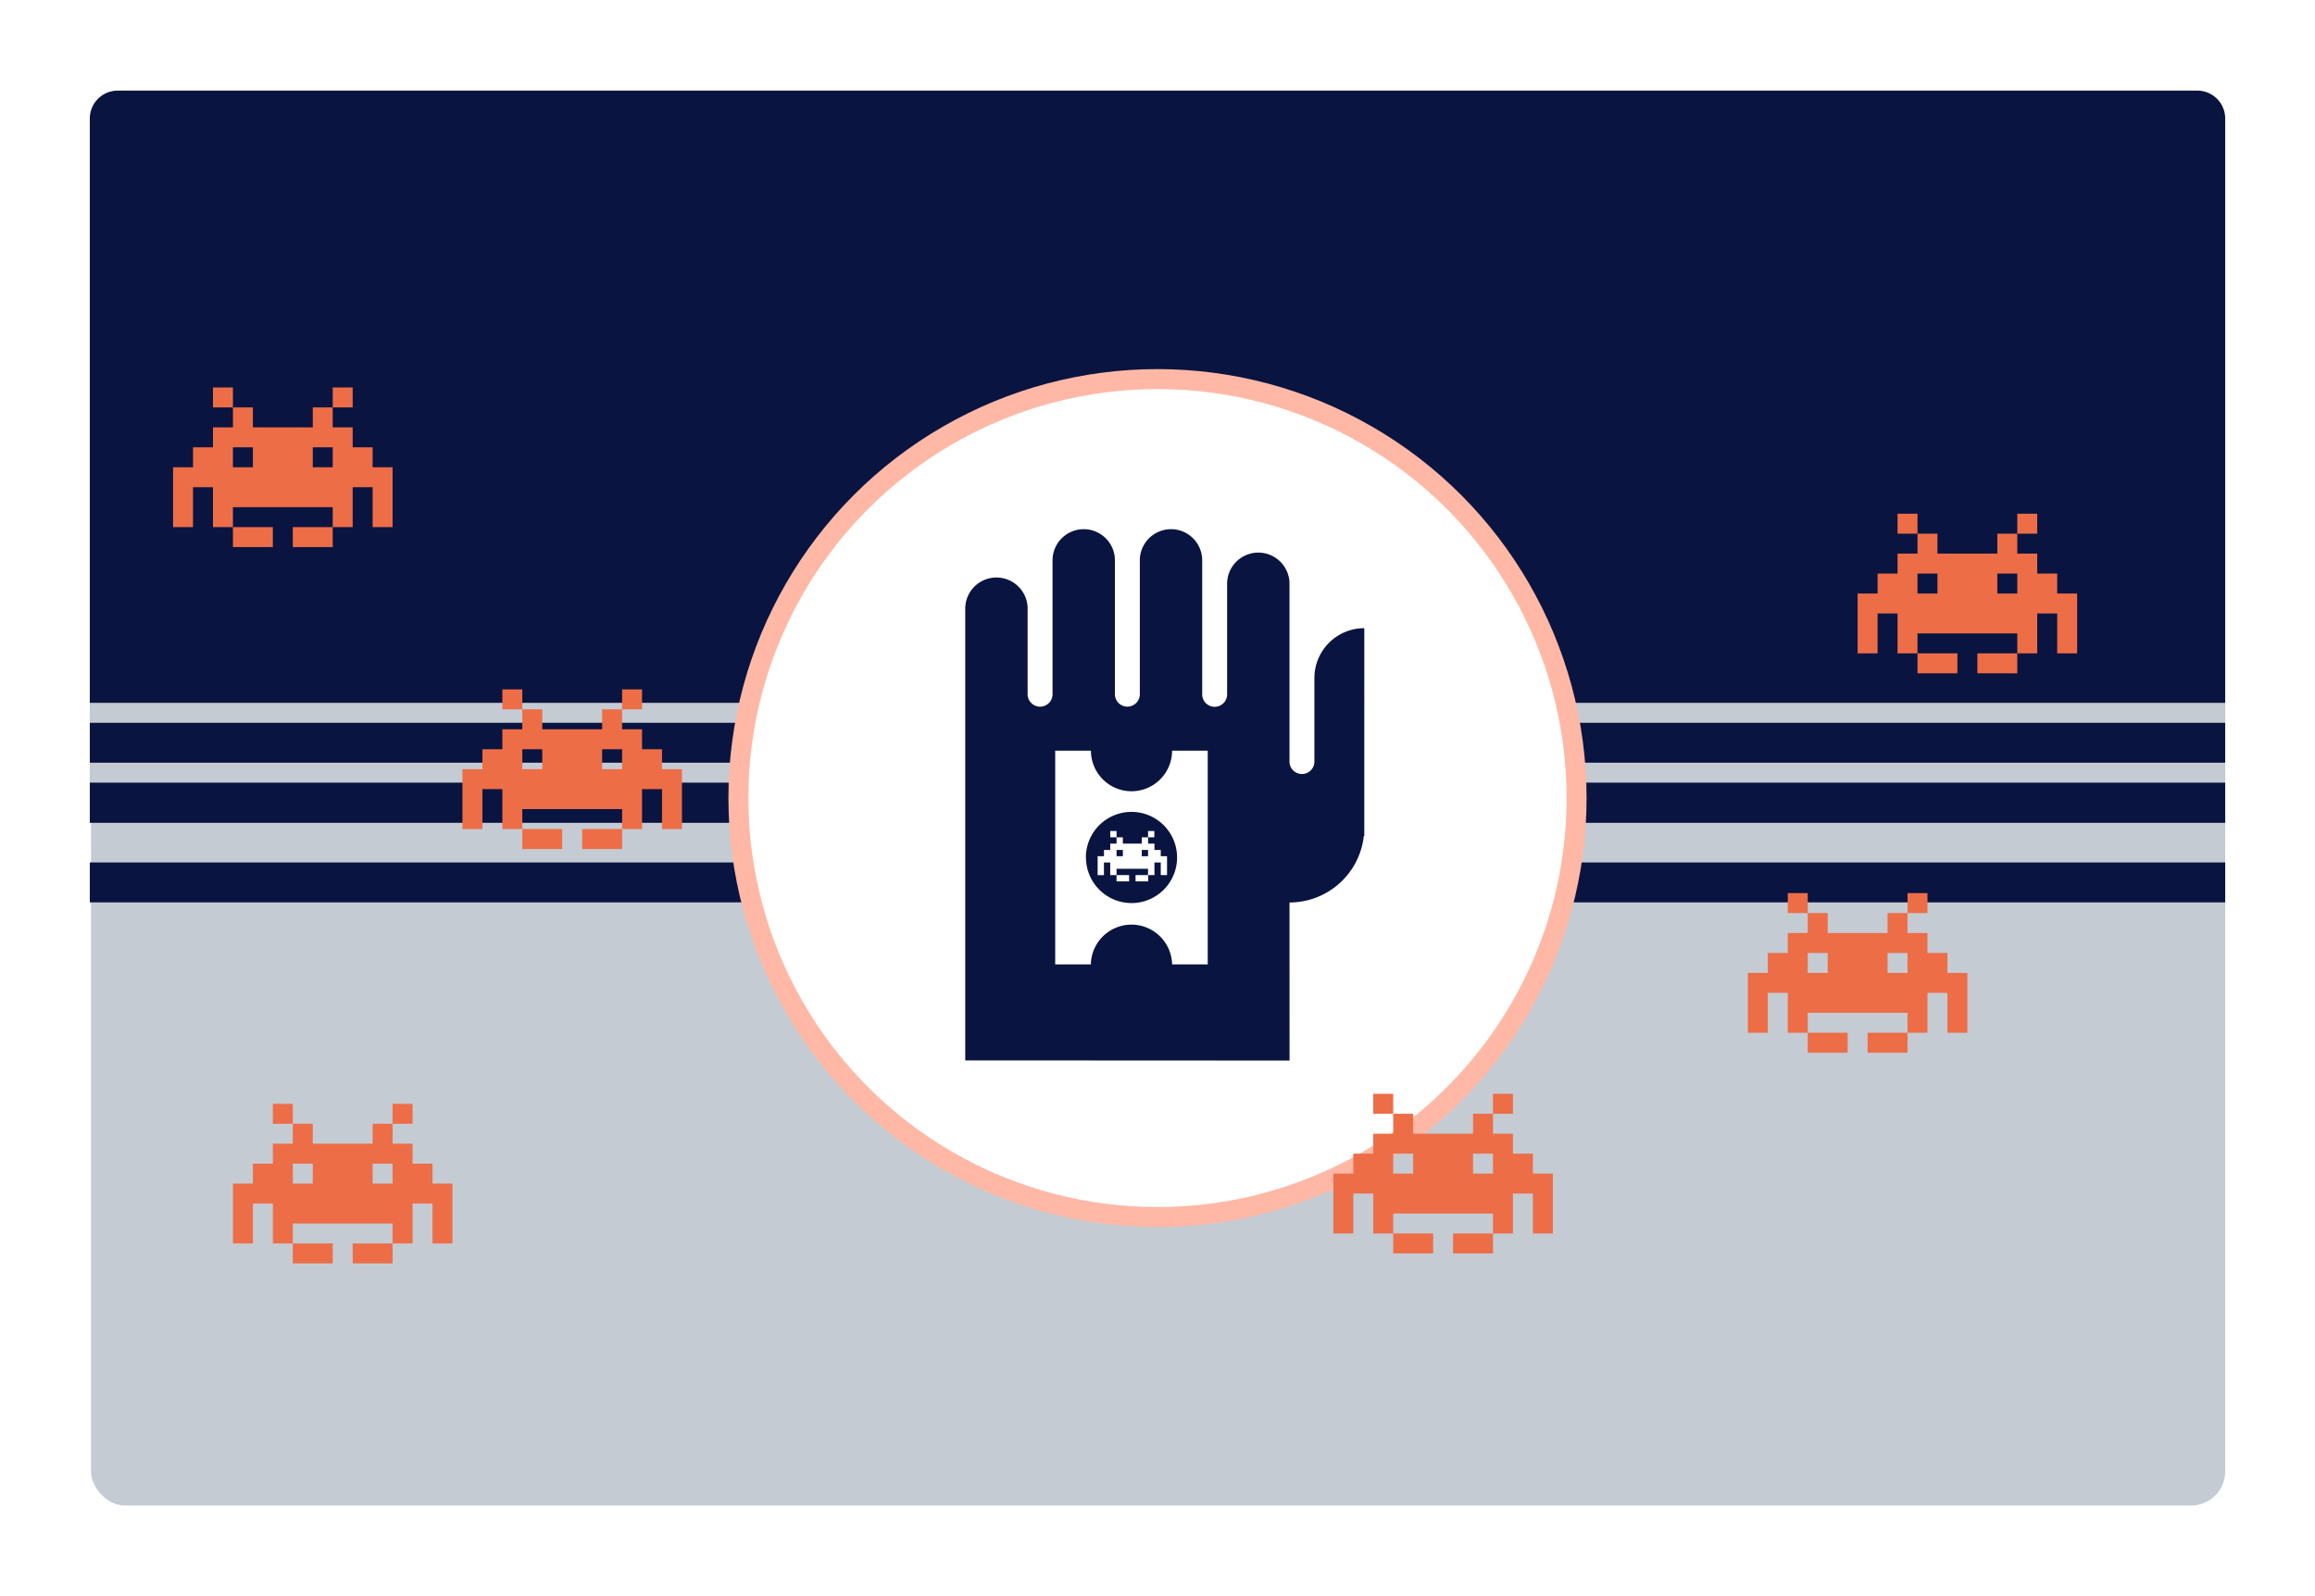 <svg xmlns="http://www.w3.org/2000/svg" viewBox="0 0 1160 800"><defs><style>.cls-1,.cls-4,.cls-7{fill:#fff;}.cls-2{fill:#c4cbd2;}.cls-3{fill:#091440;}.cls-4{stroke:#feb8a5;stroke-miterlimit:10;stroke-width:10px;}.cls-5{fill:#ed6d47;}.cls-5,.cls-7{fill-rule:evenodd;}.cls-6{fill:none;}</style></defs><g id="Layer_2" data-name="Layer 2"><g id="s3_-_f3_-_attack" data-name="s3 - f3 - attack"><rect class="cls-1" width="1160" height="800"/><g id="repetitive"><rect id="BG" class="cls-2" x="45.6" y="45.41" width="1069.4" height="709.17" rx="17.06"/></g><g id="bg2"><path id="BG-2" data-name="BG" class="cls-3" d="M59,45.41H1101a14,14,0,0,1,14,14v353a0,0,0,0,1,0,0H45a0,0,0,0,1,0,0v-353A14,14,0,0,1,59,45.41Z"/><rect class="cls-3" x="45" y="432.27" width="1070" height="20"/><rect class="cls-2" x="45" y="382.27" width="1070" height="10"/><rect class="cls-2" x="45" y="352.27" width="1070" height="10"/></g><circle class="cls-4" cx="580" cy="400" r="210"/><g id="space_invaders" data-name="space invaders"><path class="cls-5" d="M136.72,553.24h10v10h-10Zm60,10h-10v10h-30v-10h-10v10h-10v10h-10v10h-10v30h10v-20h10v20h10v10h20v-10h-20v-10h50v10h-20v10h20v-10h10v-20h10v20h10v-30h-10v-10h-10v-10h-10Zm0,0v-10h10v10Zm-50,20h10v10h-10Zm40,0h10v10h-10Z"/><path class="cls-5" d="M688.11,548.23h10v10h-10Zm60,10h-10v10h-30v-10h-10v10h-10v10h-10v10h-10v30h10v-20h10v20h10v10h20v-10h-20v-10h50v10h-20v10h20v-10h10v-20h10v20h10v-30h-10v-10h-10v-10h-10Zm0,0v-10h10v10Zm-50,20h10v10h-10Zm40,0h10v10h-10Z"/><path class="cls-5" d="M251.72,345.53h10v10h-10Zm60,10h-10v10h-30v-10h-10v10h-10v10h-10v10h-10v30h10v-20h10v20h10v10h20v-10h-20v-10h50v10h-20v10h20v-10h10v-20h10v20h10v-30h-10v-10h-10v-10h-10Zm0,0v-10h10v10Zm-50,20h10v10h-10Zm40,0h10v10h-10Z"/><path class="cls-5" d="M895.82,447.63h10v10h-10Zm60,10h-10v10h-30v-10h-10v10h-10v10h-10v10h-10v30h10v-20h10v20h10v10h20v-10h-20v-10h50v10h-20v10h20v-10h10v-20h10v20h10v-30h-10v-10h-10v-10h-10Zm0,0v-10h10v10Zm-50,20h10v10h-10Zm40,0h10v10h-10Z"/><path class="cls-5" d="M950.82,257.48h10v10h-10Zm60,10h-10v10h-30v-10h-10v10h-10v10h-10v10h-10v30h10v-20h10v20h10v10h20v-10h-20v-10h50v10h-20v10h20v-10h10v-20h10v20h10v-30h-10v-10h-10v-10h-10Zm0,0v-10h10v10Zm-50,20h10v10h-10Zm40,0h10v10h-10Z"/><path class="cls-5" d="M106.72,194.2h10v10h-10Zm60,10h-10v10h-30v-10h-10v10h-10v10h-10v10h-10v30h10v-20h10v20h10v10h20v-10h-20v-10h50v10h-20v10h20v-10h10v-20h10v20h10v-30h-10v-10h-10v-10h-10Zm0,0v-10h10v10Zm-50,20h10v10h-10Zm40,0h10v10h-10Z"/></g><path class="cls-3" d="M646.14,452.33A37.47,37.47,0,0,0,683.38,419h.24V314.85a25,25,0,0,0-25,25c0,.15,0,.3,0,.46h0l0,41.27a6.24,6.24,0,0,1-12.48.25l0,0V293a15.63,15.63,0,1,0-31.25,0v55.26h0a6.25,6.25,0,0,1-12.49,0h0V280.47a15.63,15.63,0,0,0-31.25,0v67.71h0v0h0a6.25,6.25,0,0,1-12.49,0h0v0h0V280.47a15.63,15.63,0,0,0-31.25,0v67.72h0a6.25,6.25,0,0,1-12.49,0h0V305.48a15.63,15.63,0,1,0-31.25,0v226l162.5.08Z"/><rect class="cls-6" x="433.62" y="248.23" width="300" height="300"/><g id="Ticket"><g id="_Group_2" data-name=" Group 2"><path id="_Path_2" data-name=" Path 2" class="cls-1" d="M587.31,376.24A20.36,20.36,0,0,1,567,396.59h0a20.35,20.35,0,0,1-20.35-20.35H528.74V483.35H546.6a20.36,20.36,0,0,1,40.71,0h17.86V376.24Z"/><path id="_Path_3" data-name=" Path 3" class="cls-3" d="M544.11,429.79A22.85,22.85,0,1,1,567,452.63a22.85,22.85,0,0,1-22.84-22.84Z"/></g><rect class="cls-6" x="498.01" y="360.85" width="137.89" height="137.89"/></g><path class="cls-7" d="M556.33,416.52h3.16v3.16h-3.16Zm18.94,3.16h-3.16v3.15h-9.47v-3.15h-3.15v3.15h-3.16V426h-3.15v3.15H550v9.47h3.16V432.3h3.15v6.31h3.16v3.16h6.31v-3.16h-6.31v-3.16h15.78v3.16H569v3.16h6.32v-3.16h3.15V432.3h3.16v6.31h3.15v-9.47h-3.15V426h-3.16v-3.16h-3.15Zm0,0v-3.16h3.15v3.16ZM559.49,426h3.15v3.15h-3.15Zm12.62,0h3.16v3.15h-3.16Z"/></g></g></svg>